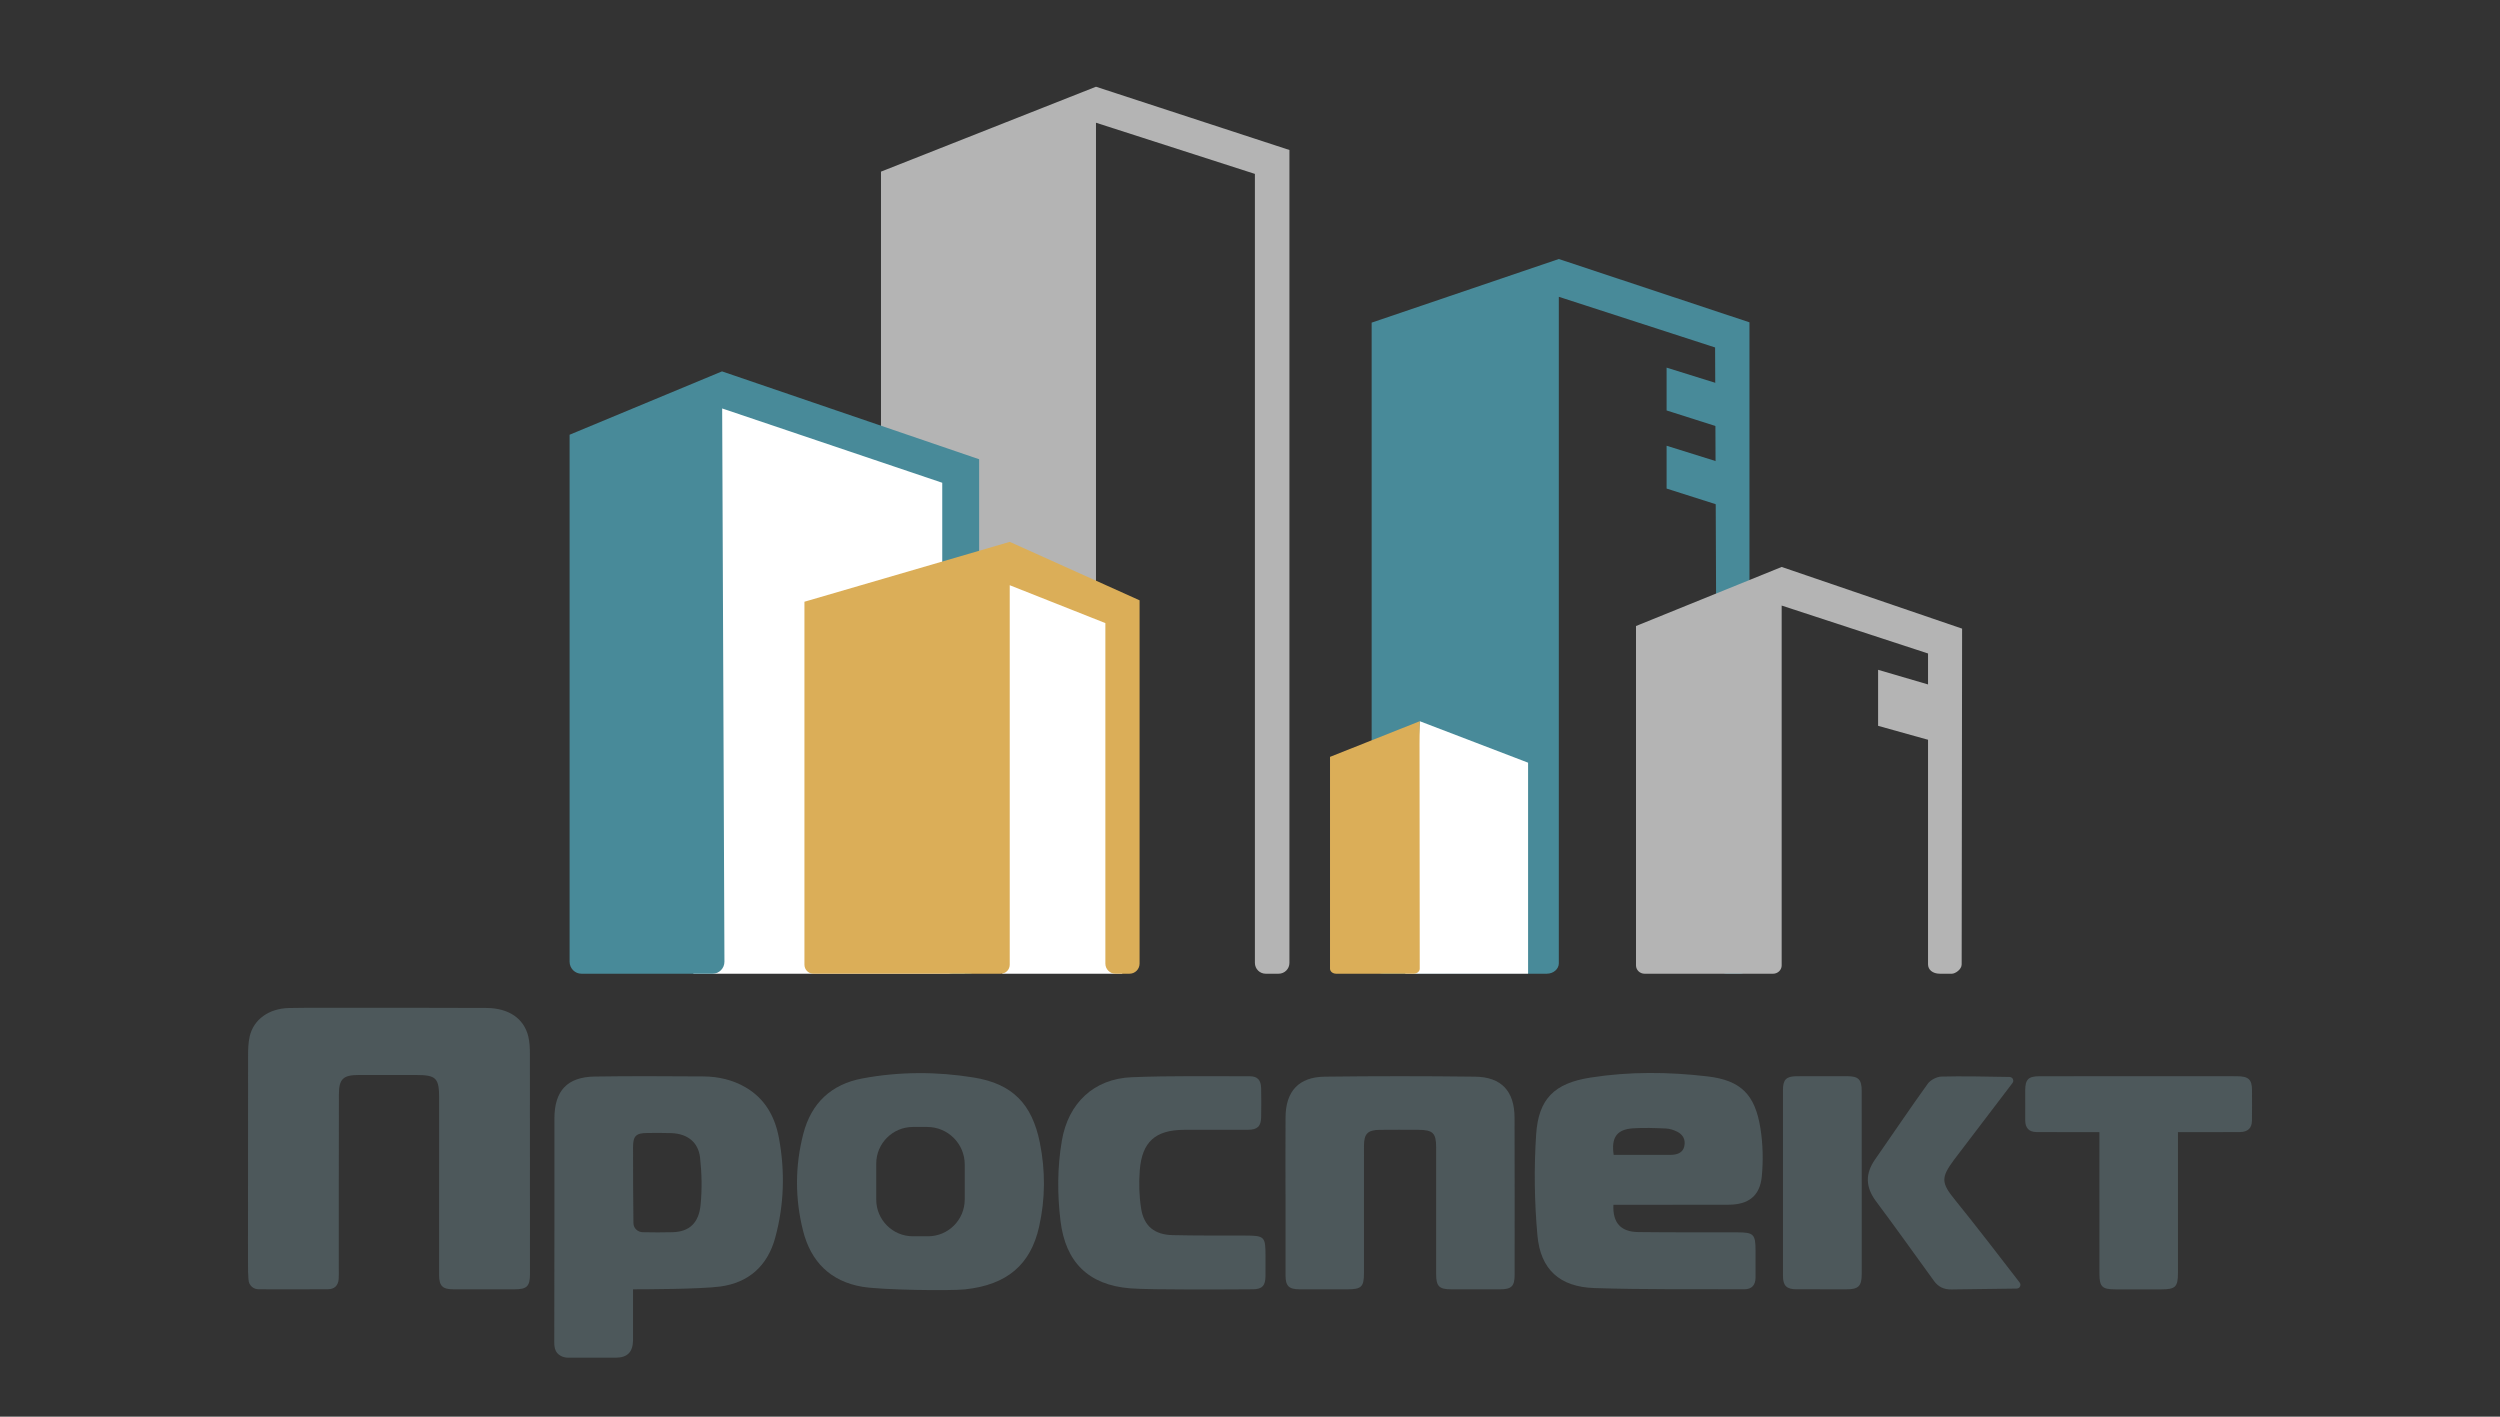 <svg width="150" height="85" viewBox="0 0 150 85" fill="none" xmlns="http://www.w3.org/2000/svg">
<rect x="0" y="0" width="150" height="85" fill="#333333" stroke="none"/>
<path d="M14.879 75.608C14.882 71.521 14.879 67.435 14.885 63.348C14.885 62.959 14.896 62.559 14.982 62.183C15.214 61.168 16.138 60.503 17.348 60.481C18.647 60.458 19.947 60.469 21.246 60.469C23.892 60.469 26.538 60.466 29.184 60.478C30.516 60.484 31.429 61.102 31.695 62.176C31.78 62.52 31.794 62.889 31.794 63.247C31.801 67.646 31.799 72.046 31.798 76.445C31.798 77.178 31.617 77.357 30.877 77.359C29.656 77.361 28.435 77.361 27.213 77.359C26.546 77.357 26.346 77.159 26.346 76.487C26.344 73.012 26.348 65.966 26.348 65.919C26.352 64.677 26.179 64.5 24.951 64.5C23.808 64.5 22.665 64.5 21.522 64.5C20.595 64.501 20.337 64.734 20.334 65.656C20.325 69.163 20.329 72.67 20.328 76.177C20.328 76.365 20.333 76.554 20.32 76.741C20.294 77.133 20.066 77.351 19.684 77.354C18.307 77.365 16.929 77.362 15.551 77.357C15.237 77.356 15.064 77.207 14.956 76.993C14.866 76.814 14.88 75.781 14.88 75.608H14.879Z" fill="#4D585B"/>
<path d="M34.104 81.463C33.931 81.462 33.757 81.422 33.61 81.331C33.35 81.173 33.254 80.926 33.256 80.541C33.271 76.064 33.262 71.586 33.265 67.109C33.266 65.45 34.032 64.62 35.678 64.593C37.854 64.558 40.031 64.575 42.207 64.586C43.096 64.591 43.95 64.787 44.726 65.235C45.896 65.911 46.496 66.993 46.734 68.27C47.109 70.28 47.05 72.291 46.511 74.27C46.051 75.953 44.919 76.964 43.21 77.192C42.022 77.351 38.575 77.359 37.982 77.359C37.982 77.608 37.982 77.82 37.982 78.031C37.982 78.877 37.984 79.549 37.982 80.395C37.979 81.109 37.657 81.457 36.952 81.462C36.296 81.466 34.681 81.464 34.106 81.462L34.104 81.463ZM38.006 73.387C38.01 73.692 38.257 73.923 38.561 73.933C39.1 73.951 39.825 73.944 40.339 73.933C41.395 73.911 41.929 73.342 42.034 72.304C42.129 71.364 42.108 70.397 42.004 69.458C41.898 68.52 41.237 68.023 40.284 67.987C39.8 67.968 39.315 67.977 38.829 67.98C38.168 67.984 37.986 68.155 37.983 68.811C37.978 70.034 37.992 72.331 38.006 73.387V73.387Z" fill="#4D585B"/>
<path d="M62.392 68.565C61.922 66.229 60.744 65.026 58.426 64.651C56.206 64.291 53.965 64.291 51.744 64.706C49.868 65.058 48.673 66.188 48.197 68.034C47.699 69.964 47.696 71.909 48.182 73.841C48.651 75.706 49.831 76.881 51.738 77.206C52.89 77.402 57.025 77.457 57.91 77.361C60.414 77.089 61.835 75.893 62.347 73.601C62.721 71.932 62.729 70.241 62.392 68.566V68.565ZM57.883 71.974C57.883 73.191 56.897 74.177 55.681 74.177H54.776C53.56 74.177 52.574 73.191 52.574 71.974V69.82C52.574 68.604 53.56 67.618 54.776 67.618H55.634C56.876 67.618 57.884 68.625 57.884 69.868V71.975L57.883 71.974Z" fill="#4D585B"/>
<path d="M67.795 77.299C65.308 77.095 63.93 75.729 63.63 73.255C63.436 71.649 63.438 70.037 63.713 68.434C64.097 66.192 65.624 64.728 67.895 64.634C70.256 64.537 72.623 64.581 74.988 64.576C75.454 64.576 75.657 64.805 75.668 65.29C75.681 65.869 75.68 66.45 75.669 67.029C75.66 67.578 75.446 67.784 74.886 67.787C73.602 67.792 72.318 67.785 71.034 67.79C69.327 67.798 68.518 68.51 68.386 70.222C68.327 70.979 68.349 71.76 68.467 72.509C68.634 73.57 69.274 74.083 70.354 74.108C71.809 74.141 73.266 74.131 74.722 74.134C75.872 74.137 75.931 74.194 75.931 75.362C75.931 75.769 75.935 76.176 75.93 76.584C75.922 77.144 75.723 77.354 75.167 77.357C73.993 77.364 69.069 77.404 67.793 77.299H67.795Z" fill="#4D585B"/>
<path d="M77.13 71.636C77.13 70.102 77.122 68.567 77.133 67.032C77.144 65.474 77.929 64.619 79.485 64.6C82.491 64.563 85.498 64.563 88.505 64.6C90.088 64.62 90.869 65.471 90.873 67.063C90.883 70.21 90.879 73.358 90.877 76.506C90.877 77.176 90.686 77.359 90.001 77.36C89.03 77.363 88.059 77.363 87.089 77.36C86.348 77.359 86.17 77.182 86.169 76.453C86.169 73.916 86.169 71.38 86.169 68.842C86.169 67.988 85.976 67.795 85.118 67.79C84.335 67.786 83.552 67.783 82.769 67.791C82.069 67.799 81.84 68.028 81.839 68.729C81.835 71.281 81.838 73.835 81.838 76.387C81.838 77.21 81.684 77.359 80.843 77.36C79.888 77.36 78.933 77.363 77.977 77.359C77.33 77.356 77.133 77.162 77.132 76.522C77.129 74.893 77.131 73.265 77.132 71.636H77.13Z" fill="#4D585B"/>
<path d="M103.732 72.282C104.905 72.277 105.596 71.756 105.707 70.591C105.798 69.636 105.776 68.645 105.626 67.698C105.303 65.673 104.457 64.821 102.451 64.584C100.115 64.309 97.757 64.288 95.426 64.655C93.265 64.995 92.309 65.922 92.168 68.074C92.036 70.081 92.065 72.117 92.245 74.12C92.428 76.175 93.587 77.214 95.659 77.283C98.662 77.382 101.669 77.345 104.675 77.355C105.106 77.356 105.33 77.099 105.332 76.665C105.334 76.117 105.334 75.569 105.333 75.021C105.331 74.059 105.216 73.942 104.256 73.941C102.268 73.937 100.279 73.948 98.29 73.924C97.247 73.912 96.753 73.366 96.805 72.288C97.02 72.288 101.617 72.291 103.73 72.284L103.732 72.282ZM97.993 67.698C98.645 67.657 99.303 67.682 99.957 67.71C100.184 67.72 100.421 67.797 100.626 67.899C100.983 68.078 101.149 68.384 101.055 68.791C100.965 69.182 100.601 69.29 100.245 69.291C99.091 69.297 98 69.291 96.82 69.291C96.662 68.235 97.019 67.76 97.994 67.698H97.993Z" fill="#4D585B"/>
<path d="M111.702 65.455C111.702 64.775 111.512 64.576 110.85 64.573C109.833 64.568 108.816 64.568 107.798 64.574C107.179 64.578 106.979 64.769 106.978 65.393C106.973 69.118 106.973 72.843 106.979 76.568C106.98 77.145 107.201 77.354 107.784 77.357C108.786 77.363 109.787 77.361 110.789 77.359C111.512 77.359 111.703 77.166 111.703 76.441C111.703 74.61 111.703 72.779 111.703 70.948C111.703 69.116 111.704 67.285 111.702 65.454V65.455Z" fill="#4D585B"/>
<path d="M121.18 76.953C120.439 75.988 118.367 73.297 117.313 72.008C116.458 70.963 116.452 70.656 117.245 69.584C117.329 69.47 120.088 65.856 120.752 64.977C120.862 64.831 120.76 64.622 120.577 64.618C119.655 64.599 117.513 64.56 116.485 64.595C116.202 64.604 115.83 64.795 115.666 65.023C114.587 66.521 113.559 68.057 112.502 69.571C111.905 70.427 111.93 71.231 112.559 72.073C113.738 73.653 114.882 75.26 116.04 76.857C116.298 77.213 116.634 77.373 117.084 77.367C118.066 77.354 120.102 77.327 121.005 77.314C121.189 77.312 121.291 77.1 121.18 76.953H121.18Z" fill="#4D585B"/>
<path d="M135.121 65.41C135.116 64.766 134.914 64.575 134.21 64.574C132.993 64.573 131.777 64.573 130.56 64.573V64.571C130.206 64.572 124.737 64.571 122.357 64.575C121.705 64.576 121.517 64.766 121.513 65.411C121.509 66.021 121.508 66.632 121.514 67.242C121.519 67.673 121.737 67.916 122.178 67.923C122.757 67.93 125.251 67.927 125.964 67.927C125.964 68.159 125.964 68.327 125.964 68.496C125.964 71.142 125.963 73.787 125.966 76.433C125.967 77.205 126.132 77.361 126.912 77.362C127.835 77.362 128.76 77.362 129.683 77.362C130.525 77.362 130.677 77.214 130.677 76.385C130.678 73.771 130.677 71.156 130.677 68.542V67.928C131.709 67.928 133.854 67.93 134.403 67.923C134.878 67.918 135.113 67.674 135.117 67.243C135.125 66.633 135.124 66.022 135.12 65.412L135.121 65.41Z" fill="#4D585B"/>
<path d="M65.759 5.204L52.859 10.298V57.56C52.859 57.994 53.21 58.345 53.642 58.345H64.977C65.409 58.345 65.759 57.994 65.759 57.56V7.364L75.294 10.434V57.775C75.294 58.133 75.584 58.423 75.941 58.423H76.719C77.076 58.423 77.366 58.133 77.366 57.775V9L65.759 5.204Z" fill="#B4B4B4"/>
<path d="M41.6 24.186V58.423H57.884V28.151L43.014 23.342L41.6 24.186Z" fill="white"/>
<path d="M43.32 22.283L34.176 26.084V57.703C34.176 58.101 34.495 58.423 34.888 58.423H42.755C43.149 58.423 43.468 58.099 43.466 57.7L43.33 24.507L56.535 28.966V57.791C56.535 58.14 56.816 58.423 57.163 58.423H58.12C58.466 58.423 58.748 58.14 58.748 57.791V27.555L43.321 22.283H43.32Z" fill="#488A99"/>
<path d="M60.135 34.564V58.423H67.335V37.402L60.135 34.564Z" fill="white"/>
<path d="M60.584 32.511L48.266 36.104V57.881C48.266 58.181 48.507 58.423 48.805 58.423H60.045C60.343 58.423 60.584 58.181 60.584 57.881V35.113L66.322 37.386V57.815C66.322 58.151 66.593 58.423 66.927 58.423H67.77C68.104 58.423 68.375 58.151 68.375 57.815V36.019L60.584 32.511V32.511Z" fill="#DBAE58"/>
<path d="M93.528 15.541L82.299 19.358V57.799C82.299 58.144 82.623 58.423 83.023 58.423H84.82L84.822 58.407L91.686 58.389V58.423H92.805C93.205 58.423 93.529 58.144 93.529 57.799V17.808L102.906 20.848L103.052 57.907C103.052 58.192 103.32 58.422 103.65 58.422H104.37C104.7 58.422 104.968 58.191 104.968 57.907V19.34L93.529 15.541H93.528Z" fill="#488A99"/>
<path d="M85.188 43.273L91.685 45.761V58.423L84.316 58.422L85.188 43.273Z" fill="white"/>
<path d="M85.184 43.273L79.801 45.412V58.123C79.801 58.289 79.967 58.423 80.172 58.423H84.813C85.018 58.423 85.184 58.288 85.184 58.123L85.172 44.565" fill="#DBAE58"/>
<path d="M106.9 34.017L98.16 37.561V57.925C98.16 58.201 98.393 58.424 98.68 58.424H106.38C106.667 58.424 106.9 58.201 106.9 57.925V36.334L115.682 39.209V57.863C115.682 58.173 115.943 58.423 116.396 58.423H117.116C117.309 58.423 117.7 58.173 117.7 57.863L117.726 37.718L106.9 34.017V34.017Z" fill="#B4B4B4"/>
<path d="M99.996 22.058V24.627L102.999 25.583V22.995L99.996 22.058Z" fill="#488A99"/>
<path d="M99.996 26.745V29.314L102.999 30.27V27.683L99.996 26.745Z" fill="#488A99"/>
<path d="M112.686 40.189V43.55L115.759 44.408V41.089L112.686 40.189Z" fill="#B4B4B4"/>
</svg>
